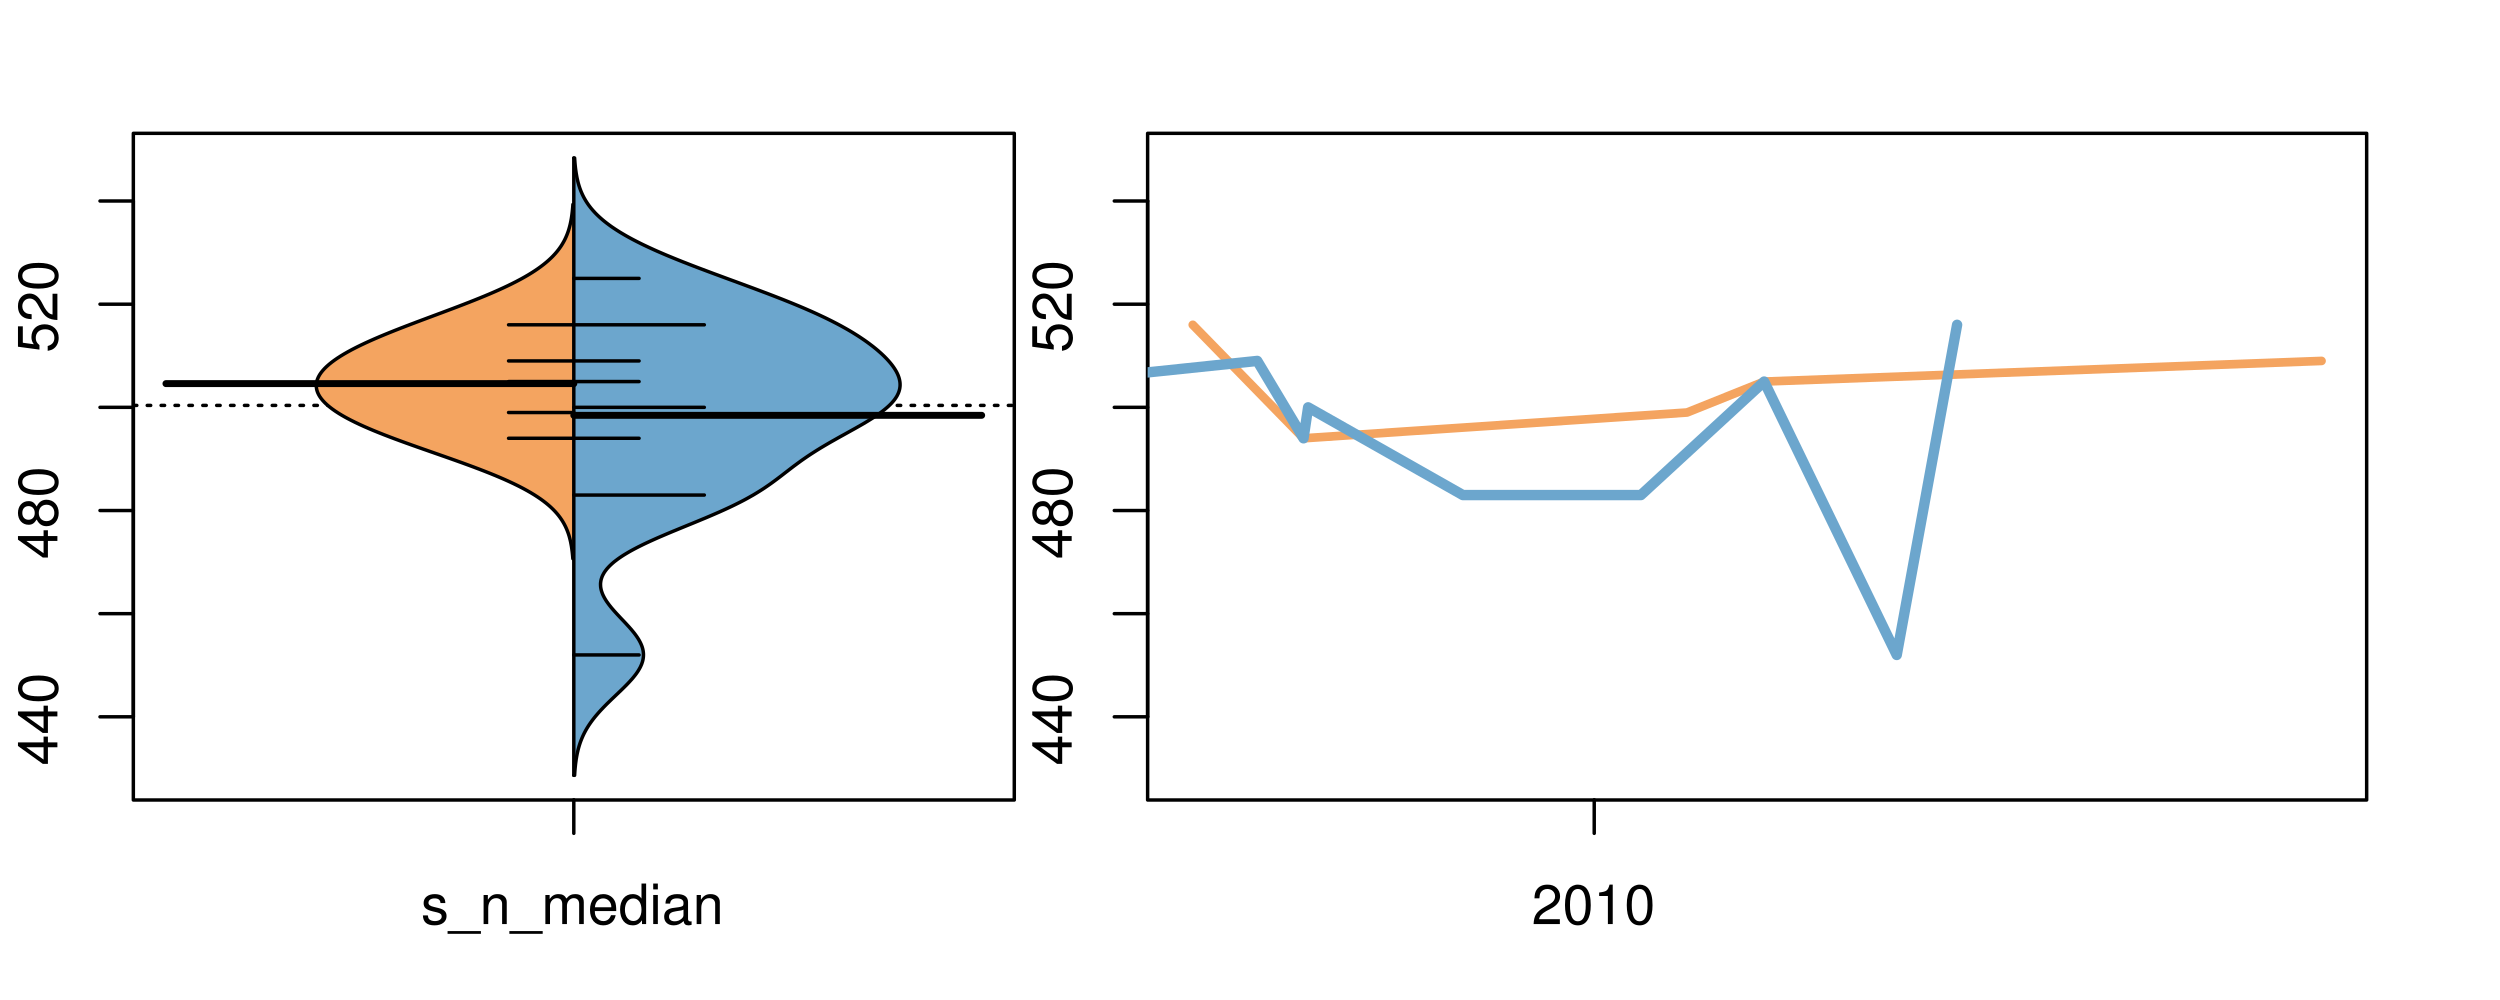 <?xml version="1.0" encoding="UTF-8"?>
<svg xmlns="http://www.w3.org/2000/svg" xmlns:xlink="http://www.w3.org/1999/xlink" width="540pt" height="216pt" viewBox="0 0 540 216" version="1.1">
<defs>
<g>
<symbol overflow="visible" id="glyph0-0">
<path style="stroke:none;" d="M -2.047 -3.922 L 0 -3.922 L 0 -4.984 L -2.047 -4.984 L -2.047 -6.234 L -2.984 -6.234 L -2.984 -4.984 L -8.516 -4.984 L -8.516 -4.203 L -3.156 -0.344 L -2.047 -0.344 Z M -2.984 -3.922 L -2.984 -1.266 L -6.703 -3.922 Z M -2.984 -3.922 "/>
</symbol>
<symbol overflow="visible" id="glyph0-1">
<path style="stroke:none;" d="M -8.516 -3.297 C -8.516 -2.516 -8.156 -1.781 -7.578 -1.344 C -6.828 -0.797 -5.688 -0.516 -4.109 -0.516 C -1.25 -0.516 0.281 -1.469 0.281 -3.297 C 0.281 -5.094 -1.25 -6.078 -4.047 -6.078 C -5.703 -6.078 -6.797 -5.812 -7.578 -5.25 C -8.172 -4.812 -8.516 -4.109 -8.516 -3.297 Z M -7.578 -3.297 C -7.578 -4.438 -6.422 -5 -4.141 -5 C -1.734 -5 -0.594 -4.453 -0.594 -3.281 C -0.594 -2.156 -1.781 -1.594 -4.109 -1.594 C -6.438 -1.594 -7.578 -2.156 -7.578 -3.297 Z M -7.578 -3.297 "/>
</symbol>
<symbol overflow="visible" id="glyph0-2">
<path style="stroke:none;" d="M -4.469 -4.688 C -5 -5.562 -5.438 -5.859 -6.234 -5.859 C -7.578 -5.859 -8.516 -4.812 -8.516 -3.297 C -8.516 -1.797 -7.578 -0.75 -6.234 -0.75 C -5.453 -0.75 -5.016 -1.031 -4.469 -1.891 C -4.016 -0.922 -3.297 -0.438 -2.359 -0.438 C -0.797 -0.438 0.281 -1.625 0.281 -3.297 C 0.281 -4.984 -0.797 -6.156 -2.359 -6.156 C -3.297 -6.156 -4.016 -5.672 -4.469 -4.688 Z M -7.578 -3.297 C -7.578 -4.203 -7.047 -4.781 -6.219 -4.781 C -5.422 -4.781 -4.891 -4.188 -4.891 -3.297 C -4.891 -2.406 -5.422 -1.828 -6.234 -1.828 C -7.047 -1.828 -7.578 -2.406 -7.578 -3.297 Z M -4.016 -3.297 C -4.016 -4.359 -3.344 -5.078 -2.344 -5.078 C -1.328 -5.078 -0.656 -4.359 -0.656 -3.281 C -0.656 -2.25 -1.344 -1.531 -2.344 -1.531 C -3.344 -1.531 -4.016 -2.25 -4.016 -3.297 Z M -4.016 -3.297 "/>
</symbol>
<symbol overflow="visible" id="glyph0-3">
<path style="stroke:none;" d="M -8.516 -5.719 L -8.516 -1.312 L -3.875 -0.688 L -3.875 -1.656 C -4.469 -2.141 -4.672 -2.562 -4.672 -3.219 C -4.672 -4.359 -3.891 -5.078 -2.625 -5.078 C -1.406 -5.078 -0.656 -4.375 -0.656 -3.219 C -0.656 -2.297 -1.125 -1.734 -2.094 -1.469 L -2.094 -0.422 C -1.391 -0.562 -1.062 -0.688 -0.75 -0.938 C -0.094 -1.422 0.281 -2.281 0.281 -3.234 C 0.281 -4.953 -0.969 -6.156 -2.766 -6.156 C -4.453 -6.156 -5.609 -5.047 -5.609 -3.406 C -5.609 -2.812 -5.453 -2.328 -5.094 -1.844 L -7.469 -2.172 L -7.469 -5.719 Z M -8.516 -5.719 "/>
</symbol>
<symbol overflow="visible" id="glyph0-4">
<path style="stroke:none;" d="M -1.047 -6.078 L -1.047 -1.594 C -1.734 -1.703 -2.188 -2.094 -2.797 -3.125 L -3.438 -4.328 C -4.094 -5.516 -4.969 -6.125 -6.016 -6.125 C -6.719 -6.125 -7.375 -5.844 -7.844 -5.344 C -8.297 -4.844 -8.516 -4.219 -8.516 -3.406 C -8.516 -2.328 -8.125 -1.531 -7.406 -1.062 C -6.953 -0.75 -6.422 -0.625 -5.562 -0.594 L -5.562 -1.656 C -6.125 -1.688 -6.484 -1.766 -6.75 -1.906 C -7.266 -2.188 -7.578 -2.734 -7.578 -3.375 C -7.578 -4.328 -6.906 -5.047 -5.984 -5.047 C -5.312 -5.047 -4.734 -4.656 -4.312 -3.906 L -3.688 -2.797 C -2.672 -1.016 -1.875 -0.5 0 -0.406 L 0 -6.078 Z M -1.047 -6.078 "/>
</symbol>
<symbol overflow="visible" id="glyph0-5">
<path style="stroke:none;" d="M -8.75 -5.938 L -8.75 -4.938 L -5.5 -4.938 C -6.125 -4.531 -6.469 -3.859 -6.469 -3.016 C -6.469 -1.375 -5.156 -0.312 -3.156 -0.312 C -1.031 -0.312 0.281 -1.359 0.281 -3.047 C 0.281 -3.906 -0.047 -4.516 -0.828 -5.047 L 0 -5.047 L 0 -5.938 Z M -5.531 -3.188 C -5.531 -4.266 -4.578 -4.938 -3.078 -4.938 C -1.625 -4.938 -0.656 -4.25 -0.656 -3.188 C -0.656 -2.094 -1.625 -1.359 -3.094 -1.359 C -4.562 -1.359 -5.531 -2.094 -5.531 -3.188 Z M -5.531 -3.188 "/>
</symbol>
<symbol overflow="visible" id="glyph0-6">
<path style="stroke:none;" d="M -6.281 -3.094 L -6.281 -2.047 L -7.266 -2.047 C -7.688 -2.047 -7.906 -2.297 -7.906 -2.75 C -7.906 -2.828 -7.906 -2.875 -7.891 -3.094 L -8.719 -3.094 C -8.766 -2.875 -8.781 -2.734 -8.781 -2.531 C -8.781 -1.609 -8.25 -1.062 -7.359 -1.062 L -6.281 -1.062 L -6.281 -0.219 L -5.469 -0.219 L -5.469 -1.062 L 0 -1.062 L 0 -2.047 L -5.469 -2.047 L -5.469 -3.094 Z M -6.281 -3.094 "/>
</symbol>
<symbol overflow="visible" id="glyph0-7">
<path style="stroke:none;" d="M 1.516 -6.938 L 1.516 0.266 L 2.109 0.266 L 2.109 -6.938 Z M 1.516 -6.938 "/>
</symbol>
<symbol overflow="visible" id="glyph0-8">
<path style="stroke:none;" d="M -6.469 -3.266 C -6.469 -1.5 -5.203 -0.438 -3.094 -0.438 C -0.984 -0.438 0.281 -1.484 0.281 -3.281 C 0.281 -5.047 -0.984 -6.125 -3.047 -6.125 C -5.219 -6.125 -6.469 -5.078 -6.469 -3.266 Z M -5.547 -3.281 C -5.547 -4.406 -4.625 -5.078 -3.062 -5.078 C -1.578 -5.078 -0.641 -4.375 -0.641 -3.281 C -0.641 -2.156 -1.578 -1.469 -3.094 -1.469 C -4.609 -1.469 -5.547 -2.156 -5.547 -3.281 Z M -5.547 -3.281 "/>
</symbol>
<symbol overflow="visible" id="glyph0-9">
<path style="stroke:none;" d="M -8.75 -1.828 L -8.75 -0.812 L 0 -0.812 L 0 -1.828 Z M -8.75 -1.828 "/>
</symbol>
<symbol overflow="visible" id="glyph0-10">
<path style="stroke:none;" d="M -1.25 -2.297 L -1.25 -1.047 L 0 -1.047 L 0 -2.297 Z M -1.25 -2.297 "/>
</symbol>
<symbol overflow="visible" id="glyph0-11">
<path style="stroke:none;" d="M 0 -3.422 L -6.281 -5.828 L -6.281 -4.703 L -1.188 -2.922 L -6.281 -1.25 L -6.281 -0.125 L 0 -2.328 Z M 0 -3.422 "/>
</symbol>
<symbol overflow="visible" id="glyph0-12">
<path style="stroke:none;" d="M -0.594 -6.422 C -0.562 -6.312 -0.562 -6.266 -0.562 -6.203 C -0.562 -5.859 -0.75 -5.656 -1.062 -5.656 L -4.75 -5.656 C -5.875 -5.656 -6.469 -4.844 -6.469 -3.297 C -6.469 -2.391 -6.203 -1.625 -5.734 -1.219 C -5.406 -0.922 -5.047 -0.797 -4.422 -0.781 L -4.422 -1.781 C -5.203 -1.875 -5.547 -2.328 -5.547 -3.266 C -5.547 -4.156 -5.203 -4.672 -4.609 -4.672 L -4.344 -4.672 C -3.922 -4.672 -3.75 -4.422 -3.641 -3.625 C -3.469 -2.203 -3.422 -1.984 -3.266 -1.609 C -2.969 -0.875 -2.406 -0.5 -1.578 -0.5 C -0.438 -0.5 0.281 -1.297 0.281 -2.562 C 0.281 -3.359 0 -4 -0.641 -4.703 C -0.016 -4.781 0.281 -5.094 0.281 -5.734 C 0.281 -5.938 0.25 -6.094 0.172 -6.422 Z M -1.984 -4.672 C -1.641 -4.672 -1.438 -4.578 -1.156 -4.266 C -0.797 -3.859 -0.594 -3.375 -0.594 -2.781 C -0.594 -2 -0.969 -1.547 -1.609 -1.547 C -2.266 -1.547 -2.609 -1.984 -2.766 -3.062 C -2.906 -4.109 -2.953 -4.328 -3.109 -4.672 Z M -1.984 -4.672 "/>
</symbol>
<symbol overflow="visible" id="glyph0-13">
<path style="stroke:none;" d="M 0 -5.781 L -6.281 -5.781 L -6.281 -4.781 L -2.719 -4.781 C -1.438 -4.781 -0.594 -4.109 -0.594 -3.078 C -0.594 -2.281 -1.078 -1.781 -1.844 -1.781 L -6.281 -1.781 L -6.281 -0.781 L -1.438 -0.781 C -0.391 -0.781 0.281 -1.562 0.281 -2.781 C 0.281 -3.703 -0.047 -4.297 -0.875 -4.891 L 0 -4.891 Z M 0 -5.781 "/>
</symbol>
<symbol overflow="visible" id="glyph0-14">
<path style="stroke:none;" d="M -2.812 -6.156 C -3.766 -6.156 -4.344 -6.078 -4.812 -5.906 C -5.844 -5.5 -6.469 -4.531 -6.469 -3.359 C -6.469 -1.609 -5.125 -0.484 -3.062 -0.484 C -1 -0.484 0.281 -1.578 0.281 -3.344 C 0.281 -4.781 -0.547 -5.766 -1.906 -6.031 L -1.906 -5.016 C -1.078 -4.734 -0.641 -4.172 -0.641 -3.375 C -0.641 -2.734 -0.938 -2.203 -1.469 -1.859 C -1.828 -1.625 -2.188 -1.531 -2.812 -1.531 Z M -3.625 -1.547 C -4.781 -1.625 -5.547 -2.344 -5.547 -3.344 C -5.547 -4.328 -4.734 -5.094 -3.703 -5.094 C -3.672 -5.094 -3.641 -5.094 -3.625 -5.078 Z M -3.625 -1.547 "/>
</symbol>
<symbol overflow="visible" id="glyph1-0">
<path style="stroke:none;" d="M 5.25 -4.531 C 5.25 -5.766 4.422 -6.469 2.969 -6.469 C 1.516 -6.469 0.562 -5.719 0.562 -4.547 C 0.562 -3.562 1.062 -3.094 2.562 -2.734 L 3.484 -2.516 C 4.188 -2.344 4.469 -2.094 4.469 -1.625 C 4.469 -1.047 3.875 -0.641 3 -0.641 C 2.453 -0.641 2 -0.797 1.75 -1.062 C 1.594 -1.25 1.531 -1.422 1.469 -1.875 L 0.406 -1.875 C 0.453 -0.422 1.266 0.281 2.922 0.281 C 4.5 0.281 5.516 -0.5 5.516 -1.719 C 5.516 -2.656 4.984 -3.172 3.734 -3.469 L 2.766 -3.703 C 1.953 -3.891 1.609 -4.156 1.609 -4.594 C 1.609 -5.172 2.125 -5.547 2.938 -5.547 C 3.75 -5.547 4.172 -5.203 4.203 -4.531 Z M 5.25 -4.531 "/>
</symbol>
<symbol overflow="visible" id="glyph1-1">
<path style="stroke:none;" d="M 6.938 1.516 L -0.266 1.516 L -0.266 2.109 L 6.938 2.109 Z M 6.938 1.516 "/>
</symbol>
<symbol overflow="visible" id="glyph1-2">
<path style="stroke:none;" d="M 0.844 -6.281 L 0.844 0 L 1.844 0 L 1.844 -3.469 C 1.844 -4.75 2.516 -5.594 3.547 -5.594 C 4.344 -5.594 4.844 -5.109 4.844 -4.359 L 4.844 0 L 5.844 0 L 5.844 -4.75 C 5.844 -5.797 5.062 -6.469 3.859 -6.469 C 2.922 -6.469 2.312 -6.109 1.766 -5.234 L 1.766 -6.281 Z M 0.844 -6.281 "/>
</symbol>
<symbol overflow="visible" id="glyph1-3">
<path style="stroke:none;" d="M 0.844 -6.281 L 0.844 0 L 1.844 0 L 1.844 -3.953 C 1.844 -4.859 2.516 -5.594 3.328 -5.594 C 4.062 -5.594 4.484 -5.141 4.484 -4.328 L 4.484 0 L 5.5 0 L 5.5 -3.953 C 5.5 -4.859 6.156 -5.594 6.969 -5.594 C 7.703 -5.594 8.141 -5.125 8.141 -4.328 L 8.141 0 L 9.141 0 L 9.141 -4.719 C 9.141 -5.844 8.5 -6.469 7.312 -6.469 C 6.484 -6.469 5.969 -6.219 5.391 -5.516 C 5.016 -6.188 4.516 -6.469 3.703 -6.469 C 2.859 -6.469 2.297 -6.156 1.766 -5.406 L 1.766 -6.281 Z M 0.844 -6.281 "/>
</symbol>
<symbol overflow="visible" id="glyph1-4">
<path style="stroke:none;" d="M 6.156 -2.812 C 6.156 -3.766 6.078 -4.344 5.906 -4.812 C 5.5 -5.844 4.531 -6.469 3.359 -6.469 C 1.609 -6.469 0.484 -5.125 0.484 -3.062 C 0.484 -1 1.578 0.281 3.344 0.281 C 4.781 0.281 5.766 -0.547 6.031 -1.906 L 5.016 -1.906 C 4.734 -1.078 4.172 -0.641 3.375 -0.641 C 2.734 -0.641 2.203 -0.938 1.859 -1.469 C 1.625 -1.828 1.531 -2.188 1.531 -2.812 Z M 1.547 -3.625 C 1.625 -4.781 2.344 -5.547 3.344 -5.547 C 4.328 -5.547 5.094 -4.734 5.094 -3.703 C 5.094 -3.672 5.094 -3.641 5.078 -3.625 Z M 1.547 -3.625 "/>
</symbol>
<symbol overflow="visible" id="glyph1-5">
<path style="stroke:none;" d="M 5.938 -8.75 L 4.938 -8.75 L 4.938 -5.5 C 4.531 -6.125 3.859 -6.469 3.016 -6.469 C 1.375 -6.469 0.312 -5.156 0.312 -3.156 C 0.312 -1.031 1.359 0.281 3.047 0.281 C 3.906 0.281 4.516 -0.047 5.047 -0.828 L 5.047 0 L 5.938 0 Z M 3.188 -5.531 C 4.266 -5.531 4.938 -4.578 4.938 -3.078 C 4.938 -1.625 4.25 -0.656 3.188 -0.656 C 2.094 -0.656 1.359 -1.625 1.359 -3.094 C 1.359 -4.562 2.094 -5.531 3.188 -5.531 Z M 3.188 -5.531 "/>
</symbol>
<symbol overflow="visible" id="glyph1-6">
<path style="stroke:none;" d="M 1.797 -6.281 L 0.797 -6.281 L 0.797 0 L 1.797 0 Z M 1.797 -8.75 L 0.797 -8.75 L 0.797 -7.484 L 1.797 -7.484 Z M 1.797 -8.75 "/>
</symbol>
<symbol overflow="visible" id="glyph1-7">
<path style="stroke:none;" d="M 6.422 -0.594 C 6.312 -0.562 6.266 -0.562 6.203 -0.562 C 5.859 -0.562 5.656 -0.75 5.656 -1.062 L 5.656 -4.75 C 5.656 -5.875 4.844 -6.469 3.297 -6.469 C 2.391 -6.469 1.625 -6.203 1.219 -5.734 C 0.922 -5.406 0.797 -5.047 0.781 -4.422 L 1.781 -4.422 C 1.875 -5.203 2.328 -5.547 3.266 -5.547 C 4.156 -5.547 4.672 -5.203 4.672 -4.609 L 4.672 -4.344 C 4.672 -3.922 4.422 -3.75 3.625 -3.641 C 2.203 -3.469 1.984 -3.422 1.609 -3.266 C 0.875 -2.969 0.5 -2.406 0.5 -1.578 C 0.5 -0.438 1.297 0.281 2.562 0.281 C 3.359 0.281 4 0 4.703 -0.641 C 4.781 -0.016 5.094 0.281 5.734 0.281 C 5.938 0.281 6.094 0.25 6.422 0.172 Z M 4.672 -1.984 C 4.672 -1.641 4.578 -1.438 4.266 -1.156 C 3.859 -0.797 3.375 -0.594 2.781 -0.594 C 2 -0.594 1.547 -0.969 1.547 -1.609 C 1.547 -2.266 1.984 -2.609 3.062 -2.766 C 4.109 -2.906 4.328 -2.953 4.672 -3.109 Z M 4.672 -1.984 "/>
</symbol>
<symbol overflow="visible" id="glyph1-8">
<path style="stroke:none;" d="M 6.078 -1.047 L 1.594 -1.047 C 1.703 -1.734 2.094 -2.188 3.125 -2.797 L 4.328 -3.438 C 5.516 -4.094 6.125 -4.969 6.125 -6.016 C 6.125 -6.719 5.844 -7.375 5.344 -7.844 C 4.844 -8.297 4.219 -8.516 3.406 -8.516 C 2.328 -8.516 1.531 -8.125 1.062 -7.406 C 0.75 -6.953 0.625 -6.422 0.594 -5.562 L 1.656 -5.562 C 1.688 -6.125 1.766 -6.484 1.906 -6.75 C 2.188 -7.266 2.734 -7.578 3.375 -7.578 C 4.328 -7.578 5.047 -6.906 5.047 -5.984 C 5.047 -5.312 4.656 -4.734 3.906 -4.312 L 2.797 -3.688 C 1.016 -2.672 0.5 -1.875 0.406 0 L 6.078 0 Z M 6.078 -1.047 "/>
</symbol>
<symbol overflow="visible" id="glyph1-9">
<path style="stroke:none;" d="M 3.297 -8.516 C 2.516 -8.516 1.781 -8.156 1.344 -7.578 C 0.797 -6.828 0.516 -5.688 0.516 -4.109 C 0.516 -1.25 1.469 0.281 3.297 0.281 C 5.094 0.281 6.078 -1.25 6.078 -4.047 C 6.078 -5.703 5.812 -6.797 5.25 -7.578 C 4.812 -8.172 4.109 -8.516 3.297 -8.516 Z M 3.297 -7.578 C 4.438 -7.578 5 -6.422 5 -4.141 C 5 -1.734 4.453 -0.594 3.281 -0.594 C 2.156 -0.594 1.594 -1.781 1.594 -4.109 C 1.594 -6.438 2.156 -7.578 3.297 -7.578 Z M 3.297 -7.578 "/>
</symbol>
<symbol overflow="visible" id="glyph1-10">
<path style="stroke:none;" d="M 3.109 -6.062 L 3.109 0 L 4.156 0 L 4.156 -8.516 L 3.469 -8.516 C 3.094 -7.203 2.859 -7.016 1.219 -6.812 L 1.219 -6.062 Z M 3.109 -6.062 "/>
</symbol>
</g>
<clipPath id="clip1">
  <path d="M 28.801 28.801 L 220.086 28.801 L 220.086 173.801 L 28.801 173.801 Z M 28.801 28.801 "/>
</clipPath>
<clipPath id="clip2">
  <path d="M 247.887 28.801 L 512.199 28.801 L 512.199 173.801 L 247.887 173.801 Z M 247.887 28.801 "/>
</clipPath>
<clipPath id="clip3">
  <path d="M 233.484 14.398 L 526.598 14.398 L 526.598 188.199 L 233.484 188.199 Z M 233.484 14.398 "/>
</clipPath>
<clipPath id="clip4">
  <path d="M 247.887 28.801 L 512.199 28.801 L 512.199 173.801 L 247.887 173.801 Z M 247.887 28.801 "/>
</clipPath>
</defs>
<g id="surface1011">
<path style="fill:none;stroke-width:0.75;stroke-linecap:round;stroke-linejoin:round;stroke:rgb(0%,0%,0%);stroke-opacity:1;stroke-miterlimit:10;" d="M 28.801 172.801 L 219.086 172.801 L 219.086 28.801 L 28.801 28.801 L 28.801 172.801 "/>
<path style="fill:none;stroke-width:0.75;stroke-linecap:round;stroke-linejoin:round;stroke:rgb(0%,0%,0%);stroke-opacity:1;stroke-miterlimit:10;" d="M 28.801 154.836 L 28.801 43.418 "/>
<path style="fill:none;stroke-width:0.75;stroke-linecap:round;stroke-linejoin:round;stroke:rgb(0%,0%,0%);stroke-opacity:1;stroke-miterlimit:10;" d="M 28.801 154.836 L 21.602 154.836 "/>
<path style="fill:none;stroke-width:0.75;stroke-linecap:round;stroke-linejoin:round;stroke:rgb(0%,0%,0%);stroke-opacity:1;stroke-miterlimit:10;" d="M 28.801 132.555 L 21.602 132.555 "/>
<path style="fill:none;stroke-width:0.75;stroke-linecap:round;stroke-linejoin:round;stroke:rgb(0%,0%,0%);stroke-opacity:1;stroke-miterlimit:10;" d="M 28.801 110.27 L 21.602 110.27 "/>
<path style="fill:none;stroke-width:0.75;stroke-linecap:round;stroke-linejoin:round;stroke:rgb(0%,0%,0%);stroke-opacity:1;stroke-miterlimit:10;" d="M 28.801 87.988 L 21.602 87.988 "/>
<path style="fill:none;stroke-width:0.75;stroke-linecap:round;stroke-linejoin:round;stroke:rgb(0%,0%,0%);stroke-opacity:1;stroke-miterlimit:10;" d="M 28.801 65.703 L 21.602 65.703 "/>
<path style="fill:none;stroke-width:0.75;stroke-linecap:round;stroke-linejoin:round;stroke:rgb(0%,0%,0%);stroke-opacity:1;stroke-miterlimit:10;" d="M 28.801 43.418 L 21.602 43.418 "/>
<g style="fill:rgb(0%,0%,0%);fill-opacity:1;">
  <use xlink:href="#glyph0-0" x="12.396" y="165.336"/>
  <use xlink:href="#glyph0-0" x="12.396" y="158.664"/>
  <use xlink:href="#glyph0-1" x="12.396" y="151.992"/>
</g>
<g style="fill:rgb(0%,0%,0%);fill-opacity:1;">
  <use xlink:href="#glyph0-0" x="12.396" y="120.77"/>
  <use xlink:href="#glyph0-2" x="12.396" y="114.098"/>
  <use xlink:href="#glyph0-1" x="12.396" y="107.426"/>
</g>
<g style="fill:rgb(0%,0%,0%);fill-opacity:1;">
  <use xlink:href="#glyph0-3" x="12.396" y="76.203"/>
  <use xlink:href="#glyph0-4" x="12.396" y="69.531"/>
  <use xlink:href="#glyph0-1" x="12.396" y="62.859"/>
</g>
<path style="fill:none;stroke-width:0.75;stroke-linecap:round;stroke-linejoin:round;stroke:rgb(0%,0%,0%);stroke-opacity:1;stroke-miterlimit:10;" d="M 123.941 172.801 L 123.941 172.801 "/>
<path style="fill:none;stroke-width:0.75;stroke-linecap:round;stroke-linejoin:round;stroke:rgb(0%,0%,0%);stroke-opacity:1;stroke-miterlimit:10;" d="M 123.941 172.801 L 123.941 180 "/>
<g style="fill:rgb(0%,0%,0%);fill-opacity:1;">
  <use xlink:href="#glyph1-0" x="90.941" y="199.596"/>
  <use xlink:href="#glyph1-1" x="96.941" y="199.596"/>
  <use xlink:href="#glyph1-2" x="103.613" y="199.596"/>
  <use xlink:href="#glyph1-1" x="110.285" y="199.596"/>
  <use xlink:href="#glyph1-3" x="116.957" y="199.596"/>
  <use xlink:href="#glyph1-4" x="126.953" y="199.596"/>
  <use xlink:href="#glyph1-5" x="133.625" y="199.596"/>
  <use xlink:href="#glyph1-6" x="140.297" y="199.596"/>
  <use xlink:href="#glyph1-7" x="142.961" y="199.596"/>
  <use xlink:href="#glyph1-2" x="149.633" y="199.596"/>
</g>
<g clip-path="url(#clip1)" clip-rule="nonzero">
<path style="fill:none;stroke-width:0.75;stroke-linecap:round;stroke-linejoin:round;stroke:rgb(0%,0%,0%);stroke-opacity:1;stroke-dasharray:0.75,2.25;stroke-miterlimit:10;" d="M 28.801 87.57 L 219.086 87.57 "/>
<path style=" stroke:none;fill-rule:nonzero;fill:rgb(95.686%,64.314%,37.647%);fill-opacity:1;" d="M 123.941 44.16 L 123.746 44.16 L 123.738 44.312 L 123.715 44.609 L 123.703 44.762 L 123.691 44.91 L 123.676 45.059 L 123.664 45.211 L 123.633 45.508 L 123.617 45.66 L 123.602 45.809 L 123.582 45.957 L 123.566 46.105 L 123.547 46.258 L 123.508 46.555 L 123.484 46.707 L 123.465 46.855 L 123.441 47.004 L 123.418 47.156 L 123.363 47.453 L 123.336 47.605 L 123.309 47.754 L 123.277 47.902 L 123.25 48.055 L 123.215 48.203 L 123.184 48.352 L 123.148 48.504 L 123.113 48.652 L 123.074 48.801 L 123.035 48.953 L 122.996 49.102 L 122.953 49.25 L 122.91 49.402 L 122.867 49.551 L 122.82 49.699 L 122.773 49.852 L 122.672 50.148 L 122.617 50.301 L 122.562 50.449 L 122.504 50.598 L 122.445 50.75 L 122.32 51.047 L 122.254 51.199 L 122.188 51.348 L 122.117 51.496 L 122.047 51.648 L 121.973 51.797 L 121.895 51.945 L 121.816 52.098 L 121.734 52.246 L 121.648 52.395 L 121.562 52.547 L 121.383 52.844 L 121.285 52.996 L 121.191 53.145 L 121.09 53.293 L 120.984 53.445 L 120.879 53.594 L 120.77 53.742 L 120.656 53.895 L 120.543 54.043 L 120.422 54.191 L 120.305 54.344 L 120.176 54.492 L 120.051 54.641 L 119.918 54.793 L 119.785 54.941 L 119.645 55.09 L 119.504 55.242 L 119.359 55.391 L 119.059 55.691 L 118.902 55.84 L 118.742 55.988 L 118.578 56.141 L 118.414 56.289 L 118.242 56.438 L 118.066 56.59 L 117.707 56.887 L 117.52 57.039 L 117.332 57.188 L 117.137 57.336 L 116.938 57.488 L 116.738 57.637 L 116.531 57.785 L 116.32 57.938 L 116.109 58.086 L 115.891 58.234 L 115.668 58.387 L 115.441 58.535 L 115.211 58.684 L 114.98 58.836 L 114.738 58.984 L 114.5 59.133 L 114.25 59.285 L 114.004 59.434 L 113.746 59.582 L 113.488 59.734 L 113.227 59.883 L 112.961 60.031 L 112.688 60.184 L 112.414 60.332 L 111.852 60.629 L 111.566 60.781 L 111.277 60.93 L 110.98 61.078 L 110.684 61.23 L 110.383 61.379 L 110.074 61.527 L 109.766 61.68 L 109.453 61.828 L 109.137 61.977 L 108.816 62.129 L 108.492 62.277 L 108.164 62.426 L 107.836 62.578 L 107.164 62.875 L 106.82 63.027 L 106.48 63.176 L 106.133 63.324 L 105.781 63.477 L 105.43 63.625 L 105.074 63.773 L 104.715 63.926 L 103.988 64.223 L 103.621 64.375 L 102.879 64.672 L 102.504 64.824 L 102.129 64.973 L 101.75 65.121 L 101.371 65.273 L 100.988 65.422 L 100.602 65.57 L 100.215 65.723 L 99.828 65.871 L 99.438 66.02 L 99.047 66.172 L 98.656 66.32 L 98.262 66.469 L 97.867 66.621 L 97.07 66.918 L 96.672 67.07 L 95.875 67.367 L 95.477 67.52 L 94.672 67.816 L 94.27 67.969 L 93.871 68.117 L 93.469 68.266 L 93.066 68.418 L 92.664 68.566 L 92.266 68.715 L 91.863 68.867 L 91.465 69.016 L 91.062 69.164 L 90.664 69.316 L 89.867 69.613 L 89.473 69.766 L 88.684 70.062 L 88.293 70.215 L 87.898 70.363 L 87.512 70.512 L 87.121 70.664 L 86.734 70.812 L 86.352 70.961 L 85.969 71.113 L 85.211 71.41 L 84.836 71.562 L 84.461 71.711 L 84.09 71.859 L 83.723 72.012 L 83.355 72.16 L 82.992 72.309 L 82.633 72.461 L 82.273 72.609 L 81.918 72.758 L 81.566 72.91 L 81.219 73.059 L 80.875 73.207 L 80.531 73.359 L 79.859 73.656 L 79.527 73.809 L 79.199 73.957 L 78.875 74.105 L 78.555 74.258 L 78.238 74.406 L 77.926 74.555 L 77.617 74.707 L 77.312 74.855 L 77.016 75.004 L 76.715 75.156 L 76.137 75.453 L 75.855 75.602 L 75.578 75.754 L 75.305 75.902 L 75.035 76.051 L 74.77 76.203 L 74.508 76.352 L 74.254 76.5 L 74.004 76.652 L 73.758 76.801 L 73.516 76.949 L 73.281 77.102 L 73.051 77.25 L 72.824 77.398 L 72.605 77.551 L 72.387 77.699 L 72.18 77.848 L 71.973 78 L 71.773 78.148 L 71.578 78.297 L 71.391 78.449 L 71.203 78.598 L 71.027 78.746 L 70.852 78.898 L 70.523 79.195 L 70.367 79.348 L 70.215 79.496 L 70.07 79.645 L 69.93 79.797 L 69.797 79.945 L 69.668 80.094 L 69.543 80.246 L 69.316 80.543 L 69.211 80.695 L 69.109 80.844 L 69.02 80.992 L 68.93 81.145 L 68.848 81.293 L 68.77 81.441 L 68.703 81.594 L 68.637 81.742 L 68.578 81.891 L 68.523 82.043 L 68.477 82.191 L 68.438 82.34 L 68.402 82.492 L 68.371 82.641 L 68.348 82.789 L 68.332 82.941 L 68.32 83.09 L 68.316 83.238 L 68.316 83.391 L 68.324 83.539 L 68.336 83.688 L 68.359 83.84 L 68.383 83.988 L 68.414 84.137 L 68.449 84.289 L 68.543 84.586 L 68.602 84.738 L 68.66 84.887 L 68.73 85.035 L 68.805 85.188 L 68.883 85.336 L 68.969 85.484 L 69.062 85.637 L 69.16 85.785 L 69.266 85.934 L 69.375 86.086 L 69.492 86.234 L 69.613 86.383 L 69.742 86.535 L 70.016 86.832 L 70.164 86.984 L 70.316 87.133 L 70.477 87.281 L 70.641 87.434 L 70.812 87.582 L 70.988 87.73 L 71.172 87.883 L 71.359 88.031 L 71.555 88.18 L 71.754 88.332 L 71.961 88.48 L 72.172 88.629 L 72.387 88.781 L 72.84 89.078 L 73.074 89.23 L 73.312 89.379 L 73.562 89.527 L 73.809 89.68 L 74.07 89.828 L 74.328 89.977 L 74.598 90.129 L 74.871 90.277 L 75.148 90.426 L 75.434 90.574 L 75.723 90.727 L 76.016 90.875 L 76.316 91.023 L 76.617 91.176 L 76.926 91.324 L 77.242 91.473 L 77.559 91.625 L 77.883 91.773 L 78.211 91.922 L 78.543 92.074 L 78.879 92.223 L 79.223 92.371 L 79.566 92.523 L 80.27 92.82 L 80.633 92.973 L 80.992 93.121 L 81.359 93.27 L 81.727 93.422 L 82.102 93.57 L 82.48 93.719 L 82.859 93.871 L 83.242 94.02 L 83.633 94.168 L 84.023 94.32 L 84.414 94.469 L 84.812 94.617 L 85.211 94.77 L 86.016 95.066 L 86.422 95.219 L 87.242 95.516 L 87.656 95.668 L 88.074 95.816 L 88.488 95.965 L 88.906 96.117 L 89.75 96.414 L 90.172 96.566 L 90.598 96.715 L 91.02 96.863 L 91.445 97.016 L 91.875 97.164 L 92.301 97.312 L 92.727 97.465 L 93.586 97.762 L 94.012 97.914 L 94.441 98.062 L 94.867 98.211 L 95.297 98.363 L 96.148 98.66 L 96.574 98.812 L 97 98.961 L 97.422 99.109 L 97.844 99.262 L 98.266 99.41 L 98.684 99.559 L 99.102 99.711 L 99.52 99.859 L 99.934 100.008 L 100.348 100.16 L 100.758 100.309 L 101.164 100.457 L 101.57 100.609 L 102.375 100.906 L 102.773 101.059 L 103.562 101.355 L 103.953 101.508 L 104.34 101.656 L 104.723 101.805 L 105.105 101.957 L 105.855 102.254 L 106.227 102.406 L 106.594 102.555 L 106.957 102.703 L 107.316 102.855 L 107.672 103.004 L 108.023 103.152 L 108.371 103.305 L 108.715 103.453 L 109.055 103.602 L 109.391 103.754 L 109.723 103.902 L 110.047 104.051 L 110.371 104.203 L 111.004 104.5 L 111.312 104.652 L 111.621 104.801 L 111.918 104.949 L 112.219 105.098 L 112.508 105.25 L 112.797 105.398 L 113.078 105.547 L 113.359 105.699 L 113.629 105.848 L 113.902 105.996 L 114.164 106.148 L 114.426 106.297 L 114.68 106.445 L 114.93 106.598 L 115.176 106.746 L 115.418 106.895 L 115.656 107.047 L 116.117 107.344 L 116.34 107.496 L 116.559 107.645 L 116.773 107.793 L 116.984 107.945 L 117.391 108.242 L 117.586 108.395 L 117.781 108.543 L 117.969 108.691 L 118.152 108.844 L 118.332 108.992 L 118.508 109.141 L 118.68 109.293 L 118.848 109.441 L 119.008 109.59 L 119.168 109.742 L 119.324 109.891 L 119.477 110.039 L 119.625 110.191 L 119.766 110.34 L 119.91 110.488 L 120.043 110.641 L 120.18 110.789 L 120.305 110.938 L 120.434 111.09 L 120.676 111.387 L 120.789 111.539 L 120.902 111.688 L 121.012 111.836 L 121.117 111.988 L 121.32 112.285 L 121.418 112.438 L 121.512 112.586 L 121.602 112.734 L 121.691 112.887 L 121.777 113.035 L 121.859 113.184 L 121.938 113.336 L 122.016 113.484 L 122.09 113.633 L 122.164 113.785 L 122.234 113.934 L 122.301 114.082 L 122.367 114.234 L 122.492 114.531 L 122.551 114.684 L 122.609 114.832 L 122.664 114.98 L 122.719 115.133 L 122.82 115.43 L 122.867 115.582 L 122.914 115.73 L 122.957 115.879 L 123 116.031 L 123.078 116.328 L 123.117 116.48 L 123.152 116.629 L 123.191 116.777 L 123.223 116.93 L 123.258 117.078 L 123.285 117.227 L 123.316 117.379 L 123.344 117.527 L 123.375 117.676 L 123.398 117.828 L 123.426 117.977 L 123.449 118.125 L 123.473 118.277 L 123.496 118.426 L 123.516 118.574 L 123.535 118.727 L 123.574 119.023 L 123.594 119.176 L 123.625 119.473 L 123.641 119.625 L 123.672 119.922 L 123.684 120.07 L 123.699 120.223 L 123.723 120.52 L 123.734 120.672 L 123.941 120.672 Z M 123.941 44.16 "/>
<path style="fill:none;stroke-width:0.75;stroke-linecap:round;stroke-linejoin:round;stroke:rgb(0%,0%,0%);stroke-opacity:1;stroke-miterlimit:10;" d="M 123.941 44.16 L 123.746 44.16 L 123.738 44.312 L 123.715 44.609 L 123.703 44.762 L 123.691 44.91 L 123.676 45.059 L 123.664 45.211 L 123.633 45.508 L 123.617 45.66 L 123.602 45.809 L 123.582 45.957 L 123.566 46.105 L 123.547 46.258 L 123.508 46.555 L 123.484 46.707 L 123.465 46.855 L 123.441 47.004 L 123.418 47.156 L 123.363 47.453 L 123.336 47.605 L 123.309 47.754 L 123.277 47.902 L 123.25 48.055 L 123.215 48.203 L 123.184 48.352 L 123.148 48.504 L 123.113 48.652 L 123.074 48.801 L 123.035 48.953 L 122.996 49.102 L 122.953 49.25 L 122.91 49.402 L 122.867 49.551 L 122.82 49.699 L 122.773 49.852 L 122.672 50.148 L 122.617 50.301 L 122.562 50.449 L 122.504 50.598 L 122.445 50.75 L 122.32 51.047 L 122.254 51.199 L 122.188 51.348 L 122.117 51.496 L 122.047 51.648 L 121.973 51.797 L 121.895 51.945 L 121.816 52.098 L 121.734 52.246 L 121.648 52.395 L 121.562 52.547 L 121.383 52.844 L 121.285 52.996 L 121.191 53.145 L 121.09 53.293 L 120.984 53.445 L 120.879 53.594 L 120.77 53.742 L 120.656 53.895 L 120.543 54.043 L 120.422 54.191 L 120.305 54.344 L 120.176 54.492 L 120.051 54.641 L 119.918 54.793 L 119.785 54.941 L 119.645 55.09 L 119.504 55.242 L 119.359 55.391 L 119.059 55.691 L 118.902 55.84 L 118.742 55.988 L 118.578 56.141 L 118.414 56.289 L 118.242 56.438 L 118.066 56.59 L 117.707 56.887 L 117.52 57.039 L 117.332 57.188 L 117.137 57.336 L 116.938 57.488 L 116.738 57.637 L 116.531 57.785 L 116.32 57.938 L 116.109 58.086 L 115.891 58.234 L 115.668 58.387 L 115.441 58.535 L 115.211 58.684 L 114.98 58.836 L 114.738 58.984 L 114.5 59.133 L 114.25 59.285 L 114.004 59.434 L 113.746 59.582 L 113.488 59.734 L 113.227 59.883 L 112.961 60.031 L 112.688 60.184 L 112.414 60.332 L 111.852 60.629 L 111.566 60.781 L 111.277 60.93 L 110.98 61.078 L 110.684 61.23 L 110.383 61.379 L 110.074 61.527 L 109.766 61.68 L 109.453 61.828 L 109.137 61.977 L 108.816 62.129 L 108.492 62.277 L 108.164 62.426 L 107.836 62.578 L 107.164 62.875 L 106.82 63.027 L 106.48 63.176 L 106.133 63.324 L 105.781 63.477 L 105.43 63.625 L 105.074 63.773 L 104.715 63.926 L 103.988 64.223 L 103.621 64.375 L 102.879 64.672 L 102.504 64.824 L 102.129 64.973 L 101.75 65.121 L 101.371 65.273 L 100.988 65.422 L 100.602 65.57 L 100.215 65.723 L 99.828 65.871 L 99.438 66.02 L 99.047 66.172 L 98.656 66.32 L 98.262 66.469 L 97.867 66.621 L 97.07 66.918 L 96.672 67.07 L 95.875 67.367 L 95.477 67.52 L 94.672 67.816 L 94.27 67.969 L 93.871 68.117 L 93.469 68.266 L 93.066 68.418 L 92.664 68.566 L 92.266 68.715 L 91.863 68.867 L 91.465 69.016 L 91.062 69.164 L 90.664 69.316 L 89.867 69.613 L 89.473 69.766 L 88.684 70.062 L 88.293 70.215 L 87.898 70.363 L 87.512 70.512 L 87.121 70.664 L 86.734 70.812 L 86.352 70.961 L 85.969 71.113 L 85.211 71.41 L 84.836 71.562 L 84.461 71.711 L 84.09 71.859 L 83.723 72.012 L 83.355 72.16 L 82.992 72.309 L 82.633 72.461 L 82.273 72.609 L 81.918 72.758 L 81.566 72.91 L 81.219 73.059 L 80.875 73.207 L 80.531 73.359 L 79.859 73.656 L 79.527 73.809 L 79.199 73.957 L 78.875 74.105 L 78.555 74.258 L 78.238 74.406 L 77.926 74.555 L 77.617 74.707 L 77.312 74.855 L 77.016 75.004 L 76.715 75.156 L 76.137 75.453 L 75.855 75.602 L 75.578 75.754 L 75.305 75.902 L 75.035 76.051 L 74.77 76.203 L 74.508 76.352 L 74.254 76.5 L 74.004 76.652 L 73.758 76.801 L 73.516 76.949 L 73.281 77.102 L 73.051 77.25 L 72.824 77.398 L 72.605 77.551 L 72.387 77.699 L 72.18 77.848 L 71.973 78 L 71.773 78.148 L 71.578 78.297 L 71.391 78.449 L 71.203 78.598 L 71.027 78.746 L 70.852 78.898 L 70.523 79.195 L 70.367 79.348 L 70.215 79.496 L 70.07 79.645 L 69.93 79.797 L 69.797 79.945 L 69.668 80.094 L 69.543 80.246 L 69.316 80.543 L 69.211 80.695 L 69.109 80.844 L 69.02 80.992 L 68.93 81.145 L 68.848 81.293 L 68.77 81.441 L 68.703 81.594 L 68.637 81.742 L 68.578 81.891 L 68.523 82.043 L 68.477 82.191 L 68.438 82.34 L 68.402 82.492 L 68.371 82.641 L 68.348 82.789 L 68.332 82.941 L 68.32 83.09 L 68.316 83.238 L 68.316 83.391 L 68.324 83.539 L 68.336 83.688 L 68.359 83.84 L 68.383 83.988 L 68.414 84.137 L 68.449 84.289 L 68.543 84.586 L 68.602 84.738 L 68.66 84.887 L 68.73 85.035 L 68.805 85.188 L 68.883 85.336 L 68.969 85.484 L 69.062 85.637 L 69.16 85.785 L 69.266 85.934 L 69.375 86.086 L 69.492 86.234 L 69.613 86.383 L 69.742 86.535 L 70.016 86.832 L 70.164 86.984 L 70.316 87.133 L 70.477 87.281 L 70.641 87.434 L 70.812 87.582 L 70.988 87.73 L 71.172 87.883 L 71.359 88.031 L 71.555 88.18 L 71.754 88.332 L 71.961 88.48 L 72.172 88.629 L 72.387 88.781 L 72.84 89.078 L 73.074 89.23 L 73.312 89.379 L 73.562 89.527 L 73.809 89.68 L 74.07 89.828 L 74.328 89.977 L 74.598 90.129 L 74.871 90.277 L 75.148 90.426 L 75.434 90.574 L 75.723 90.727 L 76.016 90.875 L 76.316 91.023 L 76.617 91.176 L 76.926 91.324 L 77.242 91.473 L 77.559 91.625 L 77.883 91.773 L 78.211 91.922 L 78.543 92.074 L 78.879 92.223 L 79.223 92.371 L 79.566 92.523 L 80.27 92.82 L 80.633 92.973 L 80.992 93.121 L 81.359 93.27 L 81.727 93.422 L 82.102 93.57 L 82.48 93.719 L 82.859 93.871 L 83.242 94.02 L 83.633 94.168 L 84.023 94.32 L 84.414 94.469 L 84.812 94.617 L 85.211 94.77 L 86.016 95.066 L 86.422 95.219 L 87.242 95.516 L 87.656 95.668 L 88.074 95.816 L 88.488 95.965 L 88.906 96.117 L 89.75 96.414 L 90.172 96.566 L 90.598 96.715 L 91.02 96.863 L 91.445 97.016 L 91.875 97.164 L 92.301 97.312 L 92.727 97.465 L 93.586 97.762 L 94.012 97.914 L 94.441 98.062 L 94.867 98.211 L 95.297 98.363 L 96.148 98.66 L 96.574 98.812 L 97 98.961 L 97.422 99.109 L 97.844 99.262 L 98.266 99.41 L 98.684 99.559 L 99.102 99.711 L 99.52 99.859 L 99.934 100.008 L 100.348 100.16 L 100.758 100.309 L 101.164 100.457 L 101.57 100.609 L 102.375 100.906 L 102.773 101.059 L 103.562 101.355 L 103.953 101.508 L 104.34 101.656 L 104.723 101.805 L 105.105 101.957 L 105.855 102.254 L 106.227 102.406 L 106.594 102.555 L 106.957 102.703 L 107.316 102.855 L 107.672 103.004 L 108.023 103.152 L 108.371 103.305 L 108.715 103.453 L 109.055 103.602 L 109.391 103.754 L 109.723 103.902 L 110.047 104.051 L 110.371 104.203 L 111.004 104.5 L 111.312 104.652 L 111.621 104.801 L 111.918 104.949 L 112.219 105.098 L 112.508 105.25 L 112.797 105.398 L 113.078 105.547 L 113.359 105.699 L 113.629 105.848 L 113.902 105.996 L 114.164 106.148 L 114.426 106.297 L 114.68 106.445 L 114.93 106.598 L 115.176 106.746 L 115.418 106.895 L 115.656 107.047 L 116.117 107.344 L 116.34 107.496 L 116.559 107.645 L 116.773 107.793 L 116.984 107.945 L 117.391 108.242 L 117.586 108.395 L 117.781 108.543 L 117.969 108.691 L 118.152 108.844 L 118.332 108.992 L 118.508 109.141 L 118.68 109.293 L 118.848 109.441 L 119.008 109.59 L 119.168 109.742 L 119.324 109.891 L 119.477 110.039 L 119.625 110.191 L 119.766 110.34 L 119.91 110.488 L 120.043 110.641 L 120.18 110.789 L 120.305 110.938 L 120.434 111.09 L 120.676 111.387 L 120.789 111.539 L 120.902 111.688 L 121.012 111.836 L 121.117 111.988 L 121.32 112.285 L 121.418 112.438 L 121.512 112.586 L 121.602 112.734 L 121.691 112.887 L 121.777 113.035 L 121.859 113.184 L 121.938 113.336 L 122.016 113.484 L 122.09 113.633 L 122.164 113.785 L 122.234 113.934 L 122.301 114.082 L 122.367 114.234 L 122.492 114.531 L 122.551 114.684 L 122.609 114.832 L 122.664 114.98 L 122.719 115.133 L 122.82 115.43 L 122.867 115.582 L 122.914 115.73 L 122.957 115.879 L 123 116.031 L 123.078 116.328 L 123.117 116.48 L 123.152 116.629 L 123.191 116.777 L 123.223 116.93 L 123.258 117.078 L 123.285 117.227 L 123.316 117.379 L 123.344 117.527 L 123.375 117.676 L 123.398 117.828 L 123.426 117.977 L 123.449 118.125 L 123.473 118.277 L 123.496 118.426 L 123.516 118.574 L 123.535 118.727 L 123.574 119.023 L 123.594 119.176 L 123.625 119.473 L 123.641 119.625 L 123.672 119.922 L 123.684 120.07 L 123.699 120.223 L 123.723 120.52 L 123.734 120.672 L 123.941 120.672 "/>
<path style=" stroke:none;fill-rule:nonzero;fill:rgb(42.353%,65.098%,80.392%);fill-opacity:1;" d="M 123.941 167.465 L 124.113 167.465 L 124.129 167.207 L 124.145 166.945 L 124.203 166.16 L 124.227 165.902 L 124.309 165.117 L 124.34 164.855 L 124.375 164.598 L 124.445 164.074 L 124.488 163.812 L 124.531 163.555 L 124.578 163.293 L 124.68 162.77 L 124.738 162.508 L 124.797 162.25 L 124.859 161.988 L 124.926 161.727 L 125.074 161.203 L 125.152 160.945 L 125.324 160.422 L 125.418 160.16 L 125.52 159.898 L 125.621 159.641 L 125.73 159.379 L 125.844 159.117 L 125.961 158.855 L 126.086 158.594 L 126.215 158.336 L 126.352 158.074 L 126.492 157.812 L 126.641 157.551 L 126.793 157.289 L 126.953 157.031 L 127.117 156.77 L 127.289 156.508 L 127.469 156.246 L 127.652 155.984 L 127.84 155.727 L 128.035 155.465 L 128.238 155.203 L 128.445 154.941 L 128.66 154.68 L 128.879 154.422 L 129.102 154.16 L 129.332 153.898 L 129.566 153.637 L 129.805 153.375 L 130.051 153.117 L 130.297 152.855 L 130.551 152.594 L 131.066 152.07 L 131.332 151.812 L 131.598 151.551 L 132.137 151.027 L 132.41 150.766 L 132.684 150.508 L 133.777 149.461 L 134.051 149.203 L 134.32 148.941 L 134.852 148.418 L 135.113 148.156 L 135.367 147.898 L 135.621 147.637 L 135.867 147.375 L 136.109 147.113 L 136.344 146.852 L 136.574 146.594 L 136.793 146.332 L 137.004 146.07 L 137.211 145.809 L 137.406 145.551 L 137.59 145.289 L 137.77 145.027 L 137.93 144.766 L 138.086 144.504 L 138.23 144.246 L 138.363 143.984 L 138.48 143.723 L 138.594 143.461 L 138.684 143.199 L 138.77 142.941 L 138.84 142.68 L 138.895 142.418 L 138.938 142.156 L 138.969 141.895 L 138.984 141.637 L 138.988 141.375 L 138.98 141.113 L 138.953 140.852 L 138.918 140.59 L 138.867 140.332 L 138.805 140.07 L 138.73 139.809 L 138.641 139.547 L 138.539 139.285 L 138.426 139.027 L 138.301 138.766 L 138.164 138.504 L 138.02 138.242 L 137.863 137.98 L 137.695 137.723 L 137.52 137.461 L 137.332 137.199 L 137.141 136.938 L 136.938 136.676 L 136.727 136.418 L 136.512 136.156 L 136.293 135.895 L 135.832 135.371 L 135.594 135.113 L 135.355 134.852 L 135.113 134.59 L 134.621 134.066 L 134.375 133.809 L 134.125 133.547 L 133.879 133.285 L 133.637 133.023 L 133.391 132.762 L 133.152 132.504 L 132.914 132.242 L 132.68 131.98 L 132.227 131.457 L 132.008 131.199 L 131.594 130.676 L 131.398 130.414 L 131.211 130.152 L 131.027 129.895 L 130.859 129.633 L 130.699 129.371 L 130.547 129.109 L 130.41 128.848 L 130.281 128.59 L 130.164 128.328 L 130.062 128.066 L 129.973 127.805 L 129.891 127.547 L 129.828 127.285 L 129.777 127.023 L 129.738 126.762 L 129.723 126.5 L 129.715 126.242 L 129.719 125.98 L 129.75 125.719 L 129.789 125.457 L 129.844 125.195 L 129.922 124.938 L 130.008 124.676 L 130.113 124.414 L 130.242 124.152 L 130.383 123.891 L 130.535 123.633 L 130.715 123.371 L 130.91 123.109 L 131.117 122.848 L 131.352 122.586 L 131.594 122.328 L 131.859 122.066 L 132.141 121.805 L 132.438 121.543 L 132.754 121.281 L 133.094 121.023 L 133.441 120.762 L 133.809 120.5 L 134.195 120.238 L 134.594 119.977 L 135.012 119.719 L 135.449 119.457 L 135.895 119.195 L 136.359 118.934 L 136.84 118.672 L 137.328 118.414 L 137.836 118.152 L 138.359 117.891 L 138.887 117.629 L 139.434 117.367 L 139.988 117.109 L 140.555 116.848 L 141.133 116.586 L 141.719 116.324 L 142.312 116.062 L 142.918 115.805 L 143.527 115.543 L 144.141 115.281 L 144.762 115.02 L 145.391 114.758 L 146.02 114.5 L 146.652 114.238 L 148.562 113.453 L 149.199 113.195 L 149.836 112.934 L 151.102 112.41 L 151.73 112.148 L 152.355 111.891 L 152.973 111.629 L 153.586 111.367 L 154.191 111.105 L 154.793 110.844 L 155.387 110.586 L 155.969 110.324 L 156.547 110.062 L 157.113 109.801 L 157.668 109.543 L 158.219 109.281 L 158.754 109.02 L 159.281 108.758 L 159.801 108.496 L 160.305 108.238 L 160.801 107.977 L 161.285 107.715 L 161.758 107.453 L 162.219 107.191 L 162.676 106.934 L 163.113 106.672 L 163.547 106.41 L 163.969 106.148 L 164.383 105.887 L 164.785 105.629 L 165.184 105.367 L 165.566 105.105 L 165.945 104.844 L 166.32 104.582 L 166.684 104.324 L 167.043 104.062 L 167.398 103.801 L 167.75 103.539 L 168.098 103.277 L 168.438 103.02 L 168.781 102.758 L 169.117 102.496 L 169.457 102.234 L 169.793 101.973 L 170.133 101.715 L 170.469 101.453 L 170.809 101.191 L 171.496 100.668 L 171.848 100.41 L 172.199 100.148 L 172.555 99.887 L 172.914 99.625 L 173.281 99.363 L 173.652 99.105 L 174.031 98.844 L 174.414 98.582 L 174.805 98.32 L 175.199 98.059 L 175.602 97.801 L 176.012 97.539 L 176.426 97.277 L 176.848 97.016 L 177.273 96.754 L 177.707 96.496 L 178.148 96.234 L 178.594 95.973 L 179.043 95.711 L 179.496 95.449 L 179.953 95.191 L 180.418 94.93 L 180.879 94.668 L 181.816 94.145 L 182.289 93.887 L 182.758 93.625 L 183.23 93.363 L 184.168 92.84 L 184.633 92.582 L 185.098 92.32 L 186.012 91.797 L 186.461 91.539 L 187.336 91.016 L 187.762 90.754 L 188.18 90.492 L 188.59 90.234 L 188.992 89.973 L 189.379 89.711 L 189.758 89.449 L 190.121 89.188 L 190.473 88.93 L 190.816 88.668 L 191.141 88.406 L 191.453 88.145 L 191.754 87.883 L 192.035 87.625 L 192.305 87.363 L 192.559 87.102 L 192.793 86.84 L 193.016 86.578 L 193.223 86.32 L 193.406 86.059 L 193.582 85.797 L 193.742 85.535 L 193.875 85.273 L 194 85.016 L 194.109 84.754 L 194.199 84.492 L 194.273 84.23 L 194.336 83.969 L 194.375 83.711 L 194.406 83.449 L 194.418 83.188 L 194.414 82.926 L 194.398 82.664 L 194.367 82.406 L 194.32 82.145 L 194.262 81.883 L 194.191 81.621 L 194.105 81.359 L 194.008 81.102 L 193.898 80.84 L 193.773 80.578 L 193.641 80.316 L 193.492 80.055 L 193.336 79.797 L 193.168 79.535 L 192.988 79.273 L 192.801 79.012 L 192.602 78.75 L 192.395 78.492 L 192.176 78.23 L 191.949 77.969 L 191.711 77.707 L 191.469 77.445 L 191.215 77.188 L 190.953 76.926 L 190.68 76.664 L 190.402 76.402 L 190.113 76.141 L 189.816 75.883 L 189.516 75.621 L 189.203 75.359 L 188.883 75.098 L 188.555 74.836 L 188.215 74.578 L 187.871 74.316 L 187.52 74.055 L 187.156 73.793 L 186.789 73.531 L 186.41 73.273 L 186.023 73.012 L 185.629 72.75 L 185.227 72.488 L 184.812 72.23 L 184.395 71.969 L 183.965 71.707 L 183.523 71.445 L 183.078 71.184 L 182.621 70.926 L 182.152 70.664 L 181.68 70.402 L 181.195 70.141 L 180.699 69.879 L 180.199 69.621 L 179.688 69.359 L 179.164 69.098 L 178.637 68.836 L 178.098 68.574 L 177.547 68.316 L 176.992 68.055 L 176.426 67.793 L 175.852 67.531 L 175.27 67.27 L 174.676 67.012 L 174.078 66.75 L 173.473 66.488 L 172.855 66.227 L 172.23 65.965 L 171.602 65.707 L 170.965 65.445 L 170.32 65.184 L 169.668 64.922 L 169.012 64.66 L 168.348 64.402 L 167.68 64.141 L 167.004 63.879 L 166.324 63.617 L 165.641 63.355 L 164.953 63.098 L 164.262 62.836 L 163.566 62.574 L 162.867 62.312 L 162.164 62.051 L 161.461 61.793 L 159.34 61.008 L 158.629 60.746 L 157.922 60.488 L 157.211 60.227 L 155.09 59.441 L 154.387 59.184 L 153.684 58.922 L 152.984 58.66 L 151.594 58.137 L 150.906 57.879 L 149.539 57.355 L 148.867 57.094 L 148.199 56.832 L 147.531 56.574 L 146.227 56.051 L 145.582 55.789 L 144.949 55.527 L 144.32 55.27 L 143.695 55.008 L 143.086 54.746 L 142.48 54.484 L 141.887 54.227 L 141.301 53.965 L 140.727 53.703 L 140.156 53.441 L 139.602 53.18 L 139.055 52.922 L 138.516 52.66 L 137.992 52.398 L 137.477 52.137 L 136.969 51.875 L 136.477 51.617 L 135.996 51.355 L 135.523 51.094 L 135.062 50.832 L 134.613 50.57 L 134.176 50.312 L 133.75 50.051 L 133.336 49.789 L 132.93 49.527 L 132.539 49.266 L 132.156 49.008 L 131.789 48.746 L 131.434 48.484 L 131.086 48.223 L 130.75 47.961 L 130.426 47.703 L 130.113 47.441 L 129.812 47.18 L 129.52 46.918 L 129.238 46.656 L 128.969 46.398 L 128.707 46.137 L 128.457 45.875 L 128.219 45.613 L 127.988 45.352 L 127.766 45.094 L 127.555 44.832 L 127.352 44.57 L 127.156 44.309 L 126.973 44.047 L 126.797 43.789 L 126.629 43.527 L 126.469 43.266 L 126.316 43.004 L 126.168 42.742 L 126.031 42.484 L 125.902 42.223 L 125.777 41.961 L 125.66 41.699 L 125.547 41.438 L 125.441 41.18 L 125.246 40.656 L 125.074 40.133 L 124.996 39.875 L 124.922 39.613 L 124.852 39.352 L 124.727 38.828 L 124.668 38.57 L 124.613 38.309 L 124.473 37.523 L 124.434 37.266 L 124.395 37.004 L 124.324 36.48 L 124.293 36.223 L 124.238 35.699 L 124.191 35.176 L 124.172 34.918 L 124.133 34.395 L 124.117 34.133 L 123.941 34.133 Z M 123.941 167.465 "/>
<path style="fill:none;stroke-width:0.75;stroke-linecap:round;stroke-linejoin:round;stroke:rgb(0%,0%,0%);stroke-opacity:1;stroke-miterlimit:10;" d="M 123.941 167.465 L 124.113 167.465 L 124.129 167.207 L 124.145 166.945 L 124.203 166.16 L 124.227 165.902 L 124.309 165.117 L 124.34 164.855 L 124.375 164.598 L 124.445 164.074 L 124.488 163.812 L 124.531 163.555 L 124.578 163.293 L 124.68 162.77 L 124.738 162.508 L 124.797 162.25 L 124.859 161.988 L 124.926 161.727 L 125.074 161.203 L 125.152 160.945 L 125.324 160.422 L 125.418 160.16 L 125.52 159.898 L 125.621 159.641 L 125.73 159.379 L 125.844 159.117 L 125.961 158.855 L 126.086 158.594 L 126.215 158.336 L 126.352 158.074 L 126.492 157.812 L 126.641 157.551 L 126.793 157.289 L 126.953 157.031 L 127.117 156.77 L 127.289 156.508 L 127.469 156.246 L 127.652 155.984 L 127.84 155.727 L 128.035 155.465 L 128.238 155.203 L 128.445 154.941 L 128.66 154.68 L 128.879 154.422 L 129.102 154.16 L 129.332 153.898 L 129.566 153.637 L 129.805 153.375 L 130.051 153.117 L 130.297 152.855 L 130.551 152.594 L 131.066 152.07 L 131.332 151.812 L 131.598 151.551 L 132.137 151.027 L 132.41 150.766 L 132.684 150.508 L 133.777 149.461 L 134.051 149.203 L 134.32 148.941 L 134.852 148.418 L 135.113 148.156 L 135.367 147.898 L 135.621 147.637 L 135.867 147.375 L 136.109 147.113 L 136.344 146.852 L 136.574 146.594 L 136.793 146.332 L 137.004 146.07 L 137.211 145.809 L 137.406 145.551 L 137.59 145.289 L 137.77 145.027 L 137.93 144.766 L 138.086 144.504 L 138.23 144.246 L 138.363 143.984 L 138.48 143.723 L 138.594 143.461 L 138.684 143.199 L 138.77 142.941 L 138.84 142.68 L 138.895 142.418 L 138.938 142.156 L 138.969 141.895 L 138.984 141.637 L 138.988 141.375 L 138.98 141.113 L 138.953 140.852 L 138.918 140.59 L 138.867 140.332 L 138.805 140.07 L 138.73 139.809 L 138.641 139.547 L 138.539 139.285 L 138.426 139.027 L 138.301 138.766 L 138.164 138.504 L 138.02 138.242 L 137.863 137.98 L 137.695 137.723 L 137.52 137.461 L 137.332 137.199 L 137.141 136.938 L 136.938 136.676 L 136.727 136.418 L 136.512 136.156 L 136.293 135.895 L 135.832 135.371 L 135.594 135.113 L 135.355 134.852 L 135.113 134.59 L 134.621 134.066 L 134.375 133.809 L 134.125 133.547 L 133.879 133.285 L 133.637 133.023 L 133.391 132.762 L 133.152 132.504 L 132.914 132.242 L 132.68 131.98 L 132.227 131.457 L 132.008 131.199 L 131.594 130.676 L 131.398 130.414 L 131.211 130.152 L 131.027 129.895 L 130.859 129.633 L 130.699 129.371 L 130.547 129.109 L 130.41 128.848 L 130.281 128.59 L 130.164 128.328 L 130.062 128.066 L 129.973 127.805 L 129.891 127.547 L 129.828 127.285 L 129.777 127.023 L 129.738 126.762 L 129.723 126.5 L 129.715 126.242 L 129.719 125.98 L 129.75 125.719 L 129.789 125.457 L 129.844 125.195 L 129.922 124.938 L 130.008 124.676 L 130.113 124.414 L 130.242 124.152 L 130.383 123.891 L 130.535 123.633 L 130.715 123.371 L 130.91 123.109 L 131.117 122.848 L 131.352 122.586 L 131.594 122.328 L 131.859 122.066 L 132.141 121.805 L 132.438 121.543 L 132.754 121.281 L 133.094 121.023 L 133.441 120.762 L 133.809 120.5 L 134.195 120.238 L 134.594 119.977 L 135.012 119.719 L 135.449 119.457 L 135.895 119.195 L 136.359 118.934 L 136.84 118.672 L 137.328 118.414 L 137.836 118.152 L 138.359 117.891 L 138.887 117.629 L 139.434 117.367 L 139.988 117.109 L 140.555 116.848 L 141.133 116.586 L 141.719 116.324 L 142.312 116.062 L 142.918 115.805 L 143.527 115.543 L 144.141 115.281 L 144.762 115.02 L 145.391 114.758 L 146.02 114.5 L 146.652 114.238 L 148.562 113.453 L 149.199 113.195 L 149.836 112.934 L 151.102 112.41 L 151.73 112.148 L 152.355 111.891 L 152.973 111.629 L 153.586 111.367 L 154.191 111.105 L 154.793 110.844 L 155.387 110.586 L 155.969 110.324 L 156.547 110.062 L 157.113 109.801 L 157.668 109.543 L 158.219 109.281 L 158.754 109.02 L 159.281 108.758 L 159.801 108.496 L 160.305 108.238 L 160.801 107.977 L 161.285 107.715 L 161.758 107.453 L 162.219 107.191 L 162.676 106.934 L 163.113 106.672 L 163.547 106.41 L 163.969 106.148 L 164.383 105.887 L 164.785 105.629 L 165.184 105.367 L 165.566 105.105 L 165.945 104.844 L 166.32 104.582 L 166.684 104.324 L 167.043 104.062 L 167.398 103.801 L 167.75 103.539 L 168.098 103.277 L 168.438 103.02 L 168.781 102.758 L 169.117 102.496 L 169.457 102.234 L 169.793 101.973 L 170.133 101.715 L 170.469 101.453 L 170.809 101.191 L 171.496 100.668 L 171.848 100.41 L 172.199 100.148 L 172.555 99.887 L 172.914 99.625 L 173.281 99.363 L 173.652 99.105 L 174.031 98.844 L 174.414 98.582 L 174.805 98.32 L 175.199 98.059 L 175.602 97.801 L 176.012 97.539 L 176.426 97.277 L 176.848 97.016 L 177.273 96.754 L 177.707 96.496 L 178.148 96.234 L 178.594 95.973 L 179.043 95.711 L 179.496 95.449 L 179.953 95.191 L 180.418 94.93 L 180.879 94.668 L 181.816 94.145 L 182.289 93.887 L 182.758 93.625 L 183.23 93.363 L 184.168 92.84 L 184.633 92.582 L 185.098 92.32 L 186.012 91.797 L 186.461 91.539 L 187.336 91.016 L 187.762 90.754 L 188.18 90.492 L 188.59 90.234 L 188.992 89.973 L 189.379 89.711 L 189.758 89.449 L 190.121 89.188 L 190.473 88.93 L 190.816 88.668 L 191.141 88.406 L 191.453 88.145 L 191.754 87.883 L 192.035 87.625 L 192.305 87.363 L 192.559 87.102 L 192.793 86.84 L 193.016 86.578 L 193.223 86.32 L 193.406 86.059 L 193.582 85.797 L 193.742 85.535 L 193.875 85.273 L 194 85.016 L 194.109 84.754 L 194.199 84.492 L 194.273 84.23 L 194.336 83.969 L 194.375 83.711 L 194.406 83.449 L 194.418 83.188 L 194.414 82.926 L 194.398 82.664 L 194.367 82.406 L 194.32 82.145 L 194.262 81.883 L 194.191 81.621 L 194.105 81.359 L 194.008 81.102 L 193.898 80.84 L 193.773 80.578 L 193.641 80.316 L 193.492 80.055 L 193.336 79.797 L 193.168 79.535 L 192.988 79.273 L 192.801 79.012 L 192.602 78.75 L 192.395 78.492 L 192.176 78.23 L 191.949 77.969 L 191.711 77.707 L 191.469 77.445 L 191.215 77.188 L 190.953 76.926 L 190.68 76.664 L 190.402 76.402 L 190.113 76.141 L 189.816 75.883 L 189.516 75.621 L 189.203 75.359 L 188.883 75.098 L 188.555 74.836 L 188.215 74.578 L 187.871 74.316 L 187.52 74.055 L 187.156 73.793 L 186.789 73.531 L 186.41 73.273 L 186.023 73.012 L 185.629 72.75 L 185.227 72.488 L 184.812 72.23 L 184.395 71.969 L 183.965 71.707 L 183.523 71.445 L 183.078 71.184 L 182.621 70.926 L 182.152 70.664 L 181.68 70.402 L 181.195 70.141 L 180.699 69.879 L 180.199 69.621 L 179.688 69.359 L 179.164 69.098 L 178.637 68.836 L 178.098 68.574 L 177.547 68.316 L 176.992 68.055 L 176.426 67.793 L 175.852 67.531 L 175.27 67.27 L 174.676 67.012 L 174.078 66.75 L 173.473 66.488 L 172.855 66.227 L 172.23 65.965 L 171.602 65.707 L 170.965 65.445 L 170.32 65.184 L 169.668 64.922 L 169.012 64.66 L 168.348 64.402 L 167.68 64.141 L 167.004 63.879 L 166.324 63.617 L 165.641 63.355 L 164.953 63.098 L 164.262 62.836 L 163.566 62.574 L 162.867 62.312 L 162.164 62.051 L 161.461 61.793 L 159.34 61.008 L 158.629 60.746 L 157.922 60.488 L 157.211 60.227 L 155.09 59.441 L 154.387 59.184 L 153.684 58.922 L 152.984 58.66 L 151.594 58.137 L 150.906 57.879 L 149.539 57.355 L 148.867 57.094 L 148.199 56.832 L 147.531 56.574 L 146.227 56.051 L 145.582 55.789 L 144.949 55.527 L 144.32 55.27 L 143.695 55.008 L 143.086 54.746 L 142.48 54.484 L 141.887 54.227 L 141.301 53.965 L 140.727 53.703 L 140.156 53.441 L 139.602 53.18 L 139.055 52.922 L 138.516 52.66 L 137.992 52.398 L 137.477 52.137 L 136.969 51.875 L 136.477 51.617 L 135.996 51.355 L 135.523 51.094 L 135.062 50.832 L 134.613 50.57 L 134.176 50.312 L 133.75 50.051 L 133.336 49.789 L 132.93 49.527 L 132.539 49.266 L 132.156 49.008 L 131.789 48.746 L 131.434 48.484 L 131.086 48.223 L 130.75 47.961 L 130.426 47.703 L 130.113 47.441 L 129.812 47.18 L 129.52 46.918 L 129.238 46.656 L 128.969 46.398 L 128.707 46.137 L 128.457 45.875 L 128.219 45.613 L 127.988 45.352 L 127.766 45.094 L 127.555 44.832 L 127.352 44.57 L 127.156 44.309 L 126.973 44.047 L 126.797 43.789 L 126.629 43.527 L 126.469 43.266 L 126.316 43.004 L 126.168 42.742 L 126.031 42.484 L 125.902 42.223 L 125.777 41.961 L 125.66 41.699 L 125.547 41.438 L 125.441 41.18 L 125.246 40.656 L 125.074 40.133 L 124.996 39.875 L 124.922 39.613 L 124.852 39.352 L 124.727 38.828 L 124.668 38.57 L 124.613 38.309 L 124.473 37.523 L 124.434 37.266 L 124.395 37.004 L 124.324 36.48 L 124.293 36.223 L 124.238 35.699 L 124.191 35.176 L 124.172 34.918 L 124.133 34.395 L 124.117 34.133 L 123.941 34.133 "/>
<path style="fill:none;stroke-width:1.5;stroke-linecap:round;stroke-linejoin:round;stroke:rgb(0%,0%,0%);stroke-opacity:1;stroke-miterlimit:10;" d="M 35.848 82.863 L 123.941 82.863 "/>
<path style="fill:none;stroke-width:1.5;stroke-linecap:round;stroke-linejoin:round;stroke:rgb(0%,0%,0%);stroke-opacity:1;stroke-miterlimit:10;" d="M 123.941 89.707 L 212.039 89.707 "/>
<path style="fill:none;stroke-width:0.75;stroke-linecap:round;stroke-linejoin:round;stroke:rgb(0%,0%,0%);stroke-opacity:1;stroke-miterlimit:10;" d="M 109.848 94.672 L 123.941 94.672 "/>
<path style="fill:none;stroke-width:0.75;stroke-linecap:round;stroke-linejoin:round;stroke:rgb(0%,0%,0%);stroke-opacity:1;stroke-miterlimit:10;" d="M 109.848 89.102 L 123.941 89.102 "/>
<path style="fill:none;stroke-width:0.75;stroke-linecap:round;stroke-linejoin:round;stroke:rgb(0%,0%,0%);stroke-opacity:1;stroke-miterlimit:10;" d="M 109.848 82.418 L 123.941 82.418 "/>
<path style="fill:none;stroke-width:0.75;stroke-linecap:round;stroke-linejoin:round;stroke:rgb(0%,0%,0%);stroke-opacity:1;stroke-miterlimit:10;" d="M 109.848 77.961 L 123.941 77.961 "/>
<path style="fill:none;stroke-width:0.75;stroke-linecap:round;stroke-linejoin:round;stroke:rgb(0%,0%,0%);stroke-opacity:1;stroke-miterlimit:10;" d="M 109.848 70.16 L 123.941 70.16 "/>
<path style="fill:none;stroke-width:0.75;stroke-linecap:round;stroke-linejoin:round;stroke:rgb(0%,0%,0%);stroke-opacity:1;stroke-miterlimit:10;" d="M 123.941 141.469 L 138.039 141.469 "/>
<path style="fill:none;stroke-width:0.75;stroke-linecap:round;stroke-linejoin:round;stroke:rgb(0%,0%,0%);stroke-opacity:1;stroke-miterlimit:10;" d="M 123.941 106.93 L 152.133 106.93 "/>
<path style="fill:none;stroke-width:0.75;stroke-linecap:round;stroke-linejoin:round;stroke:rgb(0%,0%,0%);stroke-opacity:1;stroke-miterlimit:10;" d="M 123.941 94.672 L 138.039 94.672 "/>
<path style="fill:none;stroke-width:0.75;stroke-linecap:round;stroke-linejoin:round;stroke:rgb(0%,0%,0%);stroke-opacity:1;stroke-miterlimit:10;" d="M 123.941 87.988 L 152.133 87.988 "/>
<path style="fill:none;stroke-width:0.75;stroke-linecap:round;stroke-linejoin:round;stroke:rgb(0%,0%,0%);stroke-opacity:1;stroke-miterlimit:10;" d="M 123.941 82.418 L 138.039 82.418 "/>
<path style="fill:none;stroke-width:0.75;stroke-linecap:round;stroke-linejoin:round;stroke:rgb(0%,0%,0%);stroke-opacity:1;stroke-miterlimit:10;" d="M 123.941 77.961 L 138.039 77.961 "/>
<path style="fill:none;stroke-width:0.75;stroke-linecap:round;stroke-linejoin:round;stroke:rgb(0%,0%,0%);stroke-opacity:1;stroke-miterlimit:10;" d="M 123.941 70.16 L 152.133 70.16 "/>
<path style="fill:none;stroke-width:0.75;stroke-linecap:round;stroke-linejoin:round;stroke:rgb(0%,0%,0%);stroke-opacity:1;stroke-miterlimit:10;" d="M 123.941 60.133 L 138.039 60.133 "/>
<path style="fill:none;stroke-width:0.75;stroke-linecap:round;stroke-linejoin:round;stroke:rgb(0%,0%,0%);stroke-opacity:1;stroke-miterlimit:10;" d="M 123.941 167.465 L 123.941 34.133 "/>
</g>
<g clip-path="url(#clip2)" clip-rule="nonzero">
<path style="fill:none;stroke-width:1.875;stroke-linecap:round;stroke-linejoin:round;stroke:rgb(95.686%,64.314%,37.647%);stroke-opacity:1;stroke-miterlimit:10;" d="M 257.637 70.16 L 281.562 94.672 L 364.398 89.102 L 381.059 82.418 L 501.449 77.961 "/>
</g>
<path style="fill:none;stroke-width:0.75;stroke-linecap:round;stroke-linejoin:round;stroke:rgb(0%,0%,0%);stroke-opacity:1;stroke-miterlimit:10;" d="M 344.352 172.801 L 344.352 172.801 "/>
<path style="fill:none;stroke-width:0.75;stroke-linecap:round;stroke-linejoin:round;stroke:rgb(0%,0%,0%);stroke-opacity:1;stroke-miterlimit:10;" d="M 344.352 172.801 L 344.352 180 "/>
<g style="fill:rgb(0%,0%,0%);fill-opacity:1;">
  <use xlink:href="#glyph1-8" x="330.852" y="199.596"/>
  <use xlink:href="#glyph1-9" x="337.523" y="199.596"/>
  <use xlink:href="#glyph1-10" x="344.195" y="199.596"/>
  <use xlink:href="#glyph1-9" x="350.867" y="199.596"/>
</g>
<path style="fill:none;stroke-width:0.75;stroke-linecap:round;stroke-linejoin:round;stroke:rgb(0%,0%,0%);stroke-opacity:1;stroke-miterlimit:10;" d="M 247.887 154.836 L 247.887 43.418 "/>
<path style="fill:none;stroke-width:0.75;stroke-linecap:round;stroke-linejoin:round;stroke:rgb(0%,0%,0%);stroke-opacity:1;stroke-miterlimit:10;" d="M 247.887 154.836 L 240.688 154.836 "/>
<path style="fill:none;stroke-width:0.75;stroke-linecap:round;stroke-linejoin:round;stroke:rgb(0%,0%,0%);stroke-opacity:1;stroke-miterlimit:10;" d="M 247.887 132.555 L 240.688 132.555 "/>
<path style="fill:none;stroke-width:0.75;stroke-linecap:round;stroke-linejoin:round;stroke:rgb(0%,0%,0%);stroke-opacity:1;stroke-miterlimit:10;" d="M 247.887 110.27 L 240.688 110.27 "/>
<path style="fill:none;stroke-width:0.75;stroke-linecap:round;stroke-linejoin:round;stroke:rgb(0%,0%,0%);stroke-opacity:1;stroke-miterlimit:10;" d="M 247.887 87.988 L 240.688 87.988 "/>
<path style="fill:none;stroke-width:0.75;stroke-linecap:round;stroke-linejoin:round;stroke:rgb(0%,0%,0%);stroke-opacity:1;stroke-miterlimit:10;" d="M 247.887 65.703 L 240.688 65.703 "/>
<path style="fill:none;stroke-width:0.75;stroke-linecap:round;stroke-linejoin:round;stroke:rgb(0%,0%,0%);stroke-opacity:1;stroke-miterlimit:10;" d="M 247.887 43.418 L 240.688 43.418 "/>
<g style="fill:rgb(0%,0%,0%);fill-opacity:1;">
  <use xlink:href="#glyph0-0" x="231.482" y="165.336"/>
  <use xlink:href="#glyph0-0" x="231.482" y="158.664"/>
  <use xlink:href="#glyph0-1" x="231.482" y="151.992"/>
</g>
<g style="fill:rgb(0%,0%,0%);fill-opacity:1;">
  <use xlink:href="#glyph0-0" x="231.482" y="120.77"/>
  <use xlink:href="#glyph0-2" x="231.482" y="114.098"/>
  <use xlink:href="#glyph0-1" x="231.482" y="107.426"/>
</g>
<g style="fill:rgb(0%,0%,0%);fill-opacity:1;">
  <use xlink:href="#glyph0-3" x="231.482" y="76.203"/>
  <use xlink:href="#glyph0-4" x="231.482" y="69.531"/>
  <use xlink:href="#glyph0-1" x="231.482" y="62.859"/>
</g>
<path style="fill:none;stroke-width:0.75;stroke-linecap:round;stroke-linejoin:round;stroke:rgb(0%,0%,0%);stroke-opacity:1;stroke-miterlimit:10;" d="M 247.887 172.801 L 511.199 172.801 L 511.199 28.801 L 247.887 28.801 L 247.887 172.801 "/>
<g clip-path="url(#clip3)" clip-rule="nonzero">
<g style="fill:rgb(0%,0%,0%);fill-opacity:1;">
  <use xlink:href="#glyph0-5" x="202.682" y="138.301"/>
  <use xlink:href="#glyph0-6" x="202.682" y="131.629"/>
  <use xlink:href="#glyph0-7" x="202.682" y="128.293"/>
  <use xlink:href="#glyph0-8" x="202.682" y="121.621"/>
  <use xlink:href="#glyph0-9" x="202.682" y="114.949"/>
  <use xlink:href="#glyph0-5" x="202.682" y="112.285"/>
  <use xlink:href="#glyph0-10" x="202.682" y="105.613"/>
  <use xlink:href="#glyph0-3" x="202.682" y="102.277"/>
  <use xlink:href="#glyph0-10" x="202.682" y="95.605"/>
  <use xlink:href="#glyph0-11" x="202.682" y="92.27"/>
  <use xlink:href="#glyph0-12" x="202.682" y="86.27"/>
  <use xlink:href="#glyph0-9" x="202.682" y="79.598"/>
  <use xlink:href="#glyph0-13" x="202.682" y="76.934"/>
  <use xlink:href="#glyph0-14" x="202.682" y="70.262"/>
</g>
</g>
<g clip-path="url(#clip4)" clip-rule="nonzero">
<path style="fill:none;stroke-width:2.25;stroke-linecap:round;stroke-linejoin:round;stroke:rgb(42.353%,65.098%,80.392%);stroke-opacity:1;stroke-miterlimit:10;" d="M 173.457 60.133 L 175.816 87.988 L 271.566 77.961 L 281.562 94.672 L 282.555 87.988 L 315.977 106.93 L 354.441 106.93 L 381.059 82.418 L 409.695 141.469 L 422.734 70.16 "/>
</g>
</g>
</svg>
